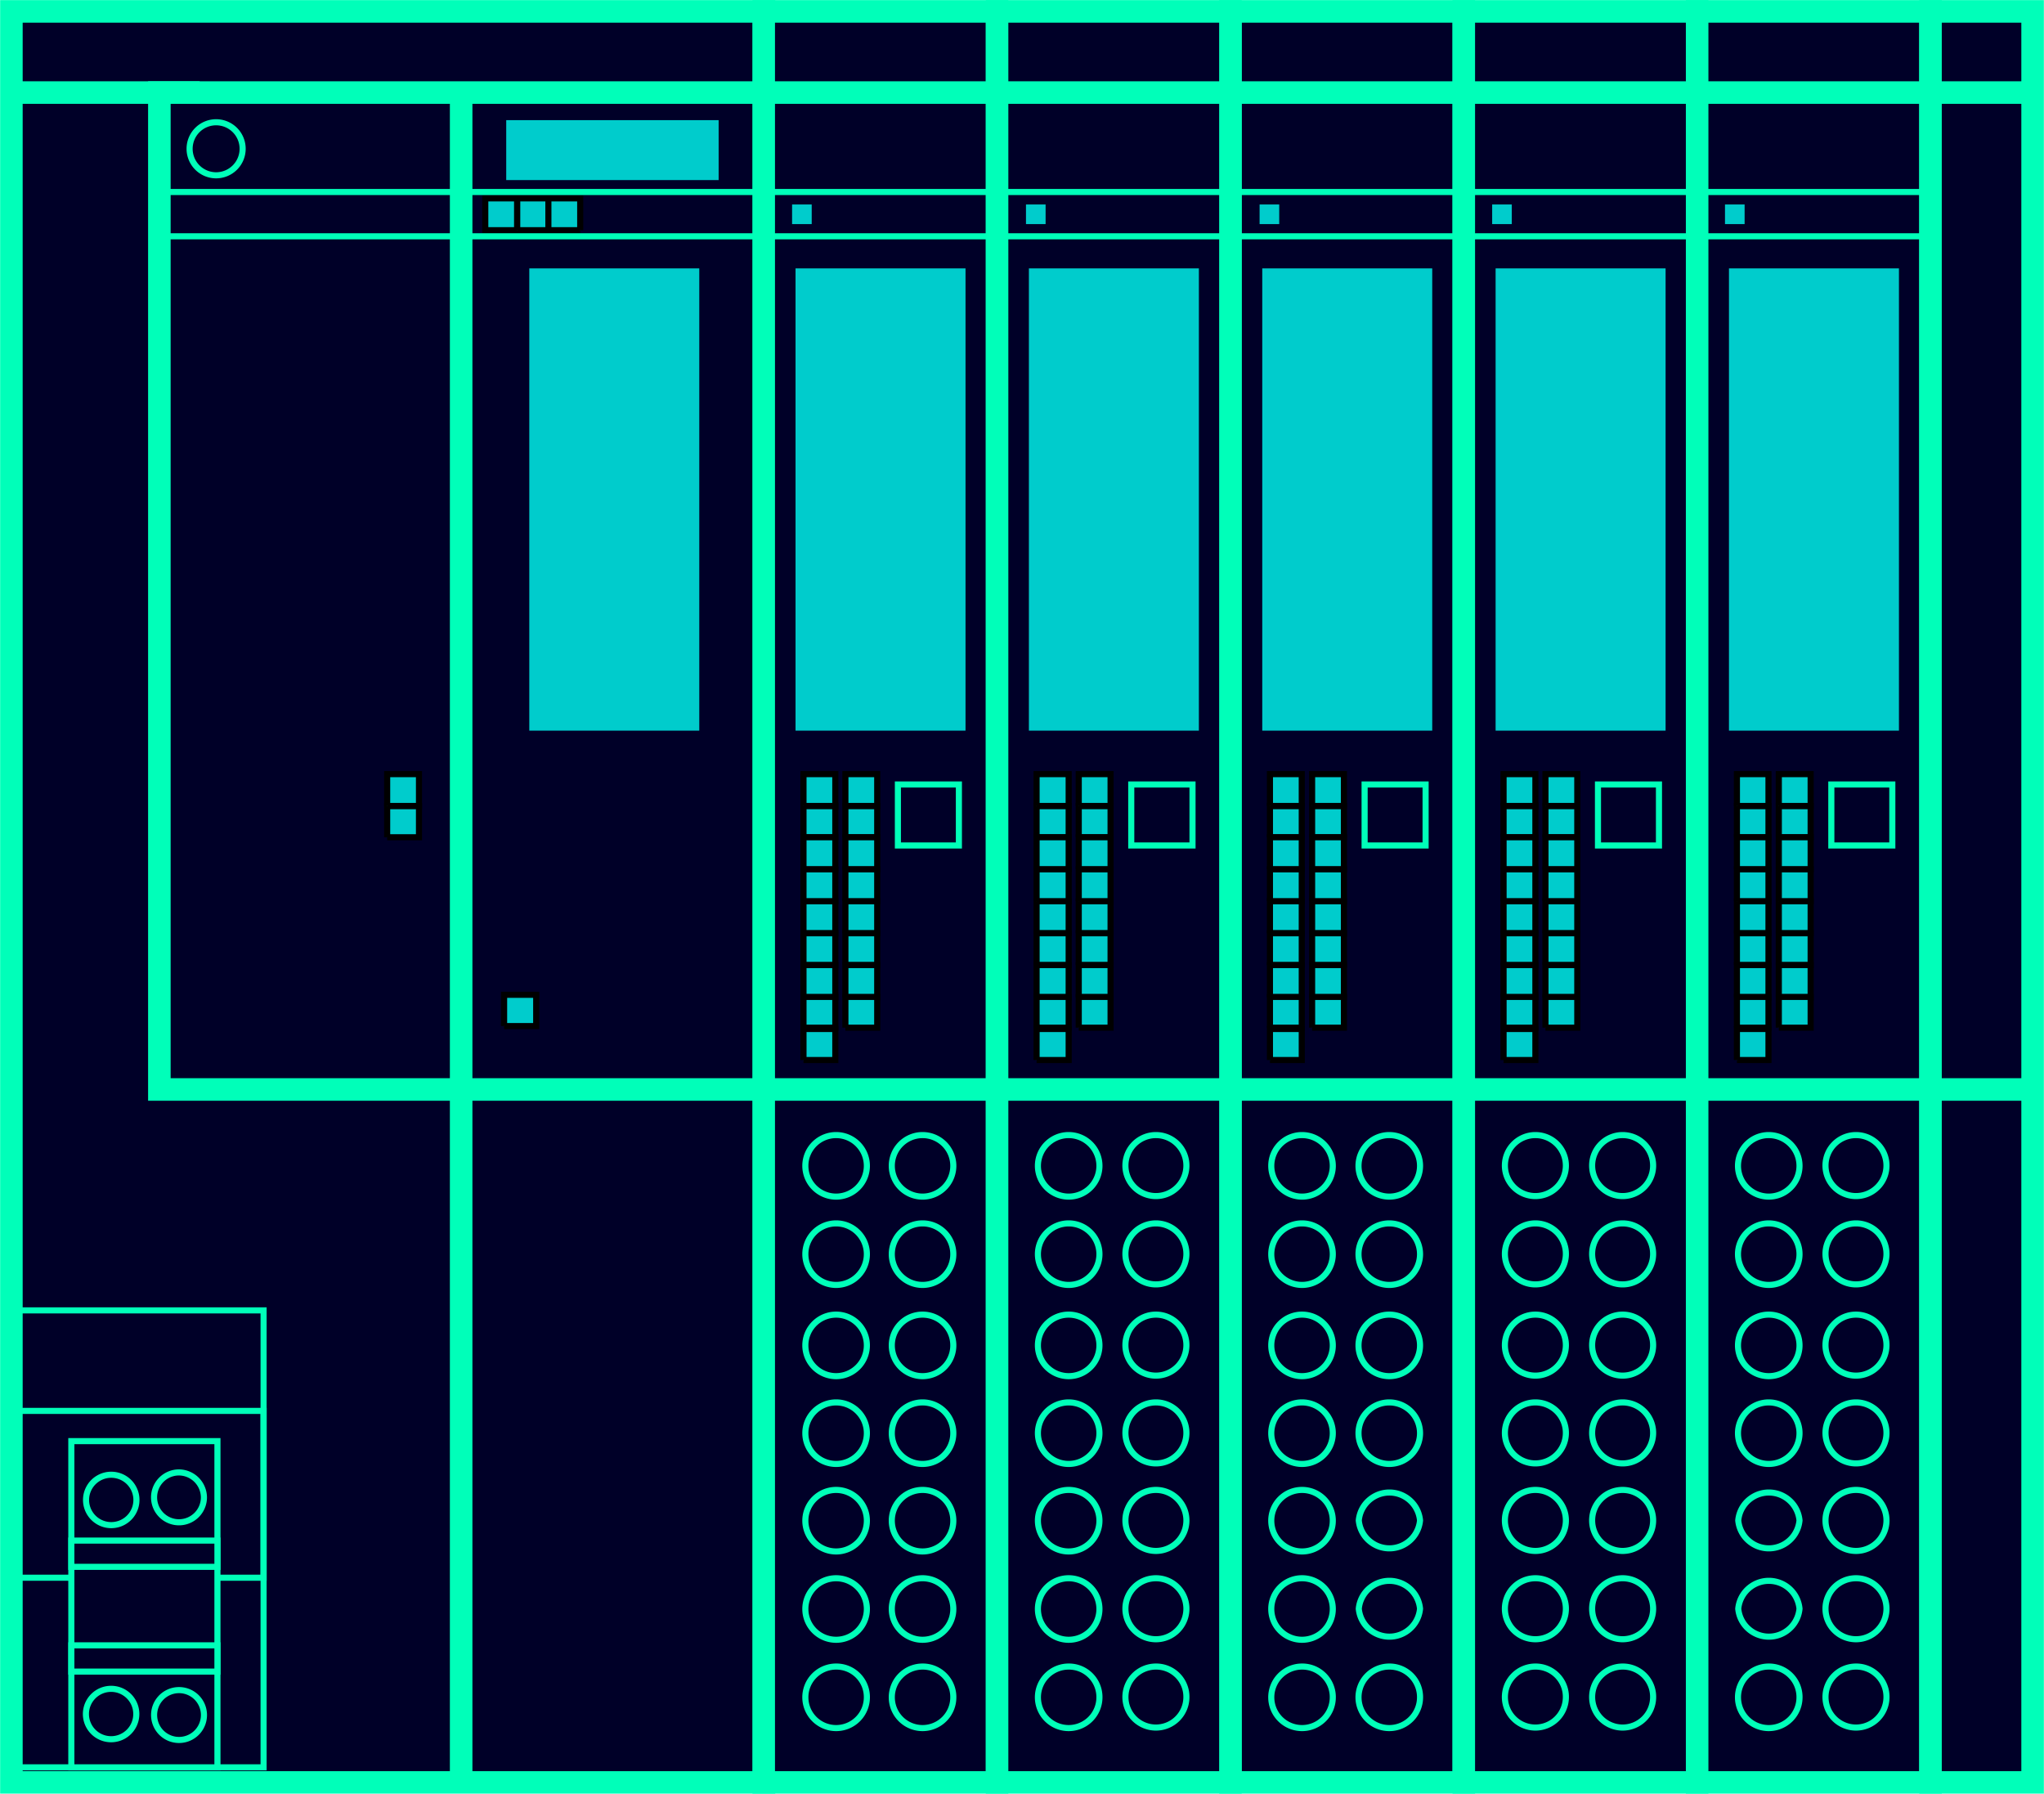 <svg xmlns="http://www.w3.org/2000/svg" viewBox="0 0 77.08 67.63"><defs><style>.cls-1,.cls-10,.cls-2,.cls-9{fill:#000028;}.cls-1,.cls-10,.cls-2,.cls-4,.cls-6,.cls-7,.cls-9{stroke:#00FFB9;}.cls-1,.cls-2,.cls-7{stroke-width:0.85px;}.cls-10,.cls-2,.cls-5,.cls-6{fill-rule:evenodd;}.cls-3{fill:#00CCCC;}.cls-4,.cls-6,.cls-7{fill:none;}.cls-10,.cls-4,.cls-5,.cls-6,.cls-9{stroke-width:0.23px;}.cls-11,.cls-5{fill:#00CCCC;}.cls-5{stroke:#000000;}.cls-8{fill:#00CCCC;}</style></defs><g id="Original"><rect class="cls-1" x="0.43" y="0.43" width="28.38" height="66.78"/><path class="cls-2" d="M372.92,187.09" transform="translate(-358.31 -153.27)"/><rect class="cls-1" x="28.8" y="0.43" width="8.8" height="66.78"/><path class="cls-2" d="M391.51,187.09" transform="translate(-358.31 -153.27)"/><rect class="cls-3" x="30" y="10.12" width="6.41" height="17.43"/><rect class="cls-3" x="19.96" y="10.12" width="6.41" height="17.43"/><rect class="cls-4" x="33.86" y="29.58" width="2.3" height="2.3"/><polyline class="cls-5" points="30.3 31.57 31.5 31.57 31.5 30.39 30.3 30.39 30.3 31.57"/><polyline class="cls-5" points="30.3 30.39 31.5 30.39 31.5 29.19 30.3 29.19 30.3 30.39"/><polyline class="cls-5" points="30.3 32.78 31.5 32.78 31.5 31.57 30.3 31.57 30.3 32.78"/><polyline class="cls-5" points="30.3 35.19 31.5 35.19 31.5 33.98 30.3 33.98 30.3 35.19"/><polyline class="cls-5" points="30.3 33.98 31.5 33.98 31.5 32.78 30.3 32.78 30.3 33.98"/><polyline class="cls-5" points="30.3 36.39 31.5 36.39 31.5 35.19 30.3 35.19 30.3 36.39"/><polyline class="cls-5" points="30.3 37.61 31.5 37.61 31.5 36.39 30.3 36.39 30.3 37.61"/><polyline class="cls-5" points="30.3 38.75 31.5 38.75 31.5 37.59 30.3 37.59 30.3 38.75"/><polyline class="cls-5" points="30.3 39.97 31.5 39.97 31.5 38.8 30.3 38.8 30.3 39.97"/><polyline class="cls-5" points="31.88 31.57 33.08 31.57 33.08 30.39 31.88 30.39 31.88 31.57"/><polyline class="cls-5" points="31.88 30.39 33.08 30.39 33.08 29.19 31.88 29.19 31.88 30.39"/><polyline class="cls-5" points="31.88 32.78 33.08 32.78 33.08 31.57 31.88 31.57 31.88 32.78"/><polyline class="cls-5" points="31.88 35.19 33.08 35.19 33.08 33.98 31.88 33.98 31.88 35.19"/><polyline class="cls-5" points="31.88 33.98 33.08 33.98 33.08 32.78 31.88 32.78 31.88 33.98"/><polyline class="cls-5" points="31.88 36.39 33.08 36.39 33.08 35.19 31.88 35.19 31.88 36.39"/><polyline class="cls-5" points="31.88 37.61 33.08 37.61 33.08 36.39 31.88 36.39 31.88 37.61"/><polyline class="cls-5" points="31.88 38.75 33.08 38.75 33.08 37.59 31.88 37.59 31.88 38.75"/><path class="cls-6" d="M391,197.23a1.16,1.16,0,1,1-1.16-1.16A1.16,1.16,0,0,1,391,197.23Z" transform="translate(-358.31 -153.27)"/><path class="cls-6" d="M394.26,197.23a1.16,1.16,0,1,1-1.16-1.16A1.16,1.16,0,0,1,394.26,197.23Z" transform="translate(-358.31 -153.27)"/><path class="cls-6" d="M391,200.56a1.16,1.16,0,1,1-1.16-1.16A1.16,1.16,0,0,1,391,200.56Z" transform="translate(-358.31 -153.27)"/><path class="cls-6" d="M394.26,200.56a1.16,1.16,0,1,1-1.16-1.16A1.16,1.16,0,0,1,394.26,200.56Z" transform="translate(-358.31 -153.27)"/><path class="cls-6" d="M391,204a1.16,1.16,0,1,1-1.16-1.16A1.16,1.16,0,0,1,391,204Z" transform="translate(-358.31 -153.27)"/><path class="cls-6" d="M394.26,204a1.16,1.16,0,1,1-1.16-1.16A1.16,1.16,0,0,1,394.26,204Z" transform="translate(-358.31 -153.27)"/><path class="cls-6" d="M391,207.31a1.16,1.16,0,1,1-1.16-1.16A1.16,1.16,0,0,1,391,207.31Z" transform="translate(-358.31 -153.27)"/><path class="cls-6" d="M394.26,207.31a1.16,1.16,0,1,1-1.16-1.16A1.16,1.16,0,0,1,394.26,207.31Z" transform="translate(-358.31 -153.27)"/><path class="cls-6" d="M391,210.6a1.16,1.16,0,1,1-1.16-1.15A1.16,1.16,0,0,1,391,210.6Z" transform="translate(-358.31 -153.27)"/><path class="cls-6" d="M394.26,210.6a1.16,1.16,0,1,1-1.16-1.15A1.16,1.16,0,0,1,394.26,210.6Z" transform="translate(-358.31 -153.27)"/><path class="cls-6" d="M391,213.93a1.16,1.16,0,1,1-1.16-1.15A1.16,1.16,0,0,1,391,213.93Z" transform="translate(-358.31 -153.27)"/><path class="cls-6" d="M394.26,213.93a1.16,1.16,0,1,1-1.16-1.15A1.16,1.16,0,0,1,394.26,213.93Z" transform="translate(-358.31 -153.27)"/><path class="cls-6" d="M391,217.26a1.16,1.16,0,1,1-1.16-1.15A1.15,1.15,0,0,1,391,217.26Z" transform="translate(-358.31 -153.27)"/><path class="cls-6" d="M394.26,217.26a1.16,1.16,0,1,1-1.16-1.15A1.15,1.15,0,0,1,394.26,217.26Z" transform="translate(-358.31 -153.27)"/><rect class="cls-1" x="46.4" y="0.43" width="8.8" height="66.78"/><path class="cls-2" d="M409.11,187.09" transform="translate(-358.31 -153.27)"/><rect class="cls-3" x="47.6" y="10.12" width="6.41" height="17.43"/><rect class="cls-4" x="51.46" y="29.58" width="2.3" height="2.3"/><line class="cls-4" x1="46.4" y1="8.91" x2="55.2" y2="8.91"/><line class="cls-4" x1="46.4" y1="7.24" x2="55.2" y2="7.24"/><path class="cls-6" d="M408.57,197.23a1.16,1.16,0,1,1-1.16-1.16A1.16,1.16,0,0,1,408.57,197.23Z" transform="translate(-358.31 -153.27)"/><path class="cls-6" d="M411.86,197.23a1.16,1.16,0,1,1-1.16-1.16A1.16,1.16,0,0,1,411.86,197.23Z" transform="translate(-358.31 -153.27)"/><path class="cls-6" d="M408.57,200.56a1.16,1.16,0,1,1-1.16-1.16A1.16,1.16,0,0,1,408.57,200.56Z" transform="translate(-358.31 -153.27)"/><path class="cls-6" d="M411.86,200.56a1.16,1.16,0,1,1-1.16-1.16A1.16,1.16,0,0,1,411.86,200.56Z" transform="translate(-358.31 -153.27)"/><path class="cls-6" d="M408.57,204a1.16,1.16,0,1,1-1.16-1.16A1.16,1.16,0,0,1,408.57,204Z" transform="translate(-358.31 -153.27)"/><path class="cls-6" d="M411.86,204a1.16,1.16,0,1,1-1.16-1.16A1.16,1.16,0,0,1,411.86,204Z" transform="translate(-358.31 -153.27)"/><path class="cls-6" d="M408.57,207.31a1.16,1.16,0,1,1-1.16-1.16A1.16,1.16,0,0,1,408.57,207.31Z" transform="translate(-358.31 -153.27)"/><path class="cls-6" d="M411.86,207.31a1.16,1.16,0,1,1-1.16-1.16A1.16,1.16,0,0,1,411.86,207.31Z" transform="translate(-358.31 -153.27)"/><path class="cls-6" d="M408.57,210.6a1.16,1.16,0,1,1-1.16-1.15A1.16,1.16,0,0,1,408.57,210.6Z" transform="translate(-358.31 -153.27)"/><path class="cls-6" d="M411.86,210.6a1.16,1.16,0,0,1-2.31,0,1.16,1.16,0,0,1,2.31,0Z" transform="translate(-358.31 -153.27)"/><path class="cls-6" d="M408.57,213.93a1.16,1.16,0,1,1-1.16-1.15A1.16,1.16,0,0,1,408.57,213.93Z" transform="translate(-358.31 -153.27)"/><path class="cls-6" d="M411.86,213.93a1.16,1.16,0,0,1-2.31,0,1.16,1.16,0,0,1,2.31,0Z" transform="translate(-358.31 -153.27)"/><path class="cls-6" d="M408.57,217.26a1.16,1.16,0,1,1-1.16-1.15A1.15,1.15,0,0,1,408.57,217.26Z" transform="translate(-358.31 -153.27)"/><path class="cls-6" d="M411.86,217.26a1.16,1.16,0,1,1-1.16-1.15A1.15,1.15,0,0,1,411.86,217.26Z" transform="translate(-358.31 -153.27)"/><rect class="cls-1" x="55.2" y="0.43" width="8.8" height="66.78"/><path class="cls-2" d="M417.91,187.09" transform="translate(-358.31 -153.27)"/><rect class="cls-3" x="56.4" y="10.12" width="6.41" height="17.43"/><rect class="cls-4" x="60.26" y="29.58" width="2.3" height="2.3"/><line class="cls-4" x1="55.2" y1="8.91" x2="64" y2="8.91"/><line class="cls-4" x1="55.2" y1="7.24" x2="64" y2="7.24"/><path class="cls-6" d="M417.36,197.23a1.15,1.15,0,1,1-1.15-1.16A1.15,1.15,0,0,1,417.36,197.23Z" transform="translate(-358.31 -153.27)"/><path class="cls-6" d="M420.65,197.23a1.15,1.15,0,1,1-1.15-1.16A1.15,1.15,0,0,1,420.65,197.23Z" transform="translate(-358.31 -153.27)"/><path class="cls-6" d="M417.36,200.56a1.15,1.15,0,1,1-1.15-1.16A1.15,1.15,0,0,1,417.36,200.56Z" transform="translate(-358.31 -153.27)"/><path class="cls-6" d="M420.65,200.56a1.15,1.15,0,1,1-1.15-1.16A1.15,1.15,0,0,1,420.65,200.56Z" transform="translate(-358.31 -153.27)"/><path class="cls-6" d="M417.36,204a1.15,1.15,0,1,1-1.15-1.16A1.15,1.15,0,0,1,417.36,204Z" transform="translate(-358.31 -153.27)"/><path class="cls-6" d="M420.65,204a1.15,1.15,0,1,1-1.15-1.16A1.15,1.15,0,0,1,420.65,204Z" transform="translate(-358.31 -153.27)"/><path class="cls-6" d="M417.36,207.31a1.15,1.15,0,1,1-1.15-1.16A1.15,1.15,0,0,1,417.36,207.31Z" transform="translate(-358.31 -153.27)"/><path class="cls-6" d="M420.65,207.31a1.15,1.15,0,1,1-1.15-1.16A1.15,1.15,0,0,1,420.65,207.31Z" transform="translate(-358.31 -153.27)"/><path class="cls-6" d="M417.36,210.6a1.15,1.15,0,1,1-1.15-1.15A1.15,1.15,0,0,1,417.36,210.6Z" transform="translate(-358.31 -153.27)"/><path class="cls-6" d="M420.65,210.6a1.15,1.15,0,1,1-1.15-1.15A1.15,1.15,0,0,1,420.65,210.6Z" transform="translate(-358.31 -153.27)"/><path class="cls-6" d="M417.36,213.93a1.15,1.15,0,1,1-1.15-1.15A1.15,1.15,0,0,1,417.36,213.93Z" transform="translate(-358.31 -153.27)"/><path class="cls-6" d="M420.65,213.93a1.15,1.15,0,1,1-1.15-1.15A1.15,1.15,0,0,1,420.65,213.93Z" transform="translate(-358.31 -153.27)"/><path class="cls-6" d="M417.36,217.26a1.15,1.15,0,1,1-1.15-1.15A1.14,1.14,0,0,1,417.36,217.26Z" transform="translate(-358.31 -153.27)"/><path class="cls-6" d="M420.65,217.26a1.15,1.15,0,1,1-1.15-1.15A1.14,1.14,0,0,1,420.65,217.26Z" transform="translate(-358.31 -153.27)"/><rect class="cls-1" x="64" y="0.43" width="8.8" height="66.78"/><path class="cls-2" d="M426.71,187.09" transform="translate(-358.31 -153.27)"/><rect class="cls-3" x="65.2" y="10.12" width="6.41" height="17.43"/><rect class="cls-4" x="69.06" y="29.58" width="2.3" height="2.3"/><line class="cls-4" x1="64" y1="8.91" x2="72.8" y2="8.91"/><line class="cls-4" x1="64" y1="7.24" x2="72.8" y2="7.24"/><path class="cls-6" d="M426.17,197.23a1.16,1.16,0,1,1-1.16-1.16A1.16,1.16,0,0,1,426.17,197.23Z" transform="translate(-358.31 -153.27)"/><path class="cls-6" d="M429.45,197.23a1.15,1.15,0,1,1-1.15-1.16A1.15,1.15,0,0,1,429.45,197.23Z" transform="translate(-358.31 -153.27)"/><path class="cls-6" d="M426.17,200.56A1.16,1.16,0,1,1,425,199.4,1.16,1.16,0,0,1,426.17,200.56Z" transform="translate(-358.31 -153.27)"/><path class="cls-6" d="M429.45,200.56a1.15,1.15,0,1,1-1.15-1.16A1.15,1.15,0,0,1,429.45,200.56Z" transform="translate(-358.31 -153.27)"/><path class="cls-6" d="M426.17,204a1.16,1.16,0,1,1-1.16-1.16A1.16,1.16,0,0,1,426.17,204Z" transform="translate(-358.31 -153.27)"/><path class="cls-6" d="M429.45,204a1.15,1.15,0,1,1-1.15-1.16A1.15,1.15,0,0,1,429.45,204Z" transform="translate(-358.31 -153.27)"/><path class="cls-6" d="M426.17,207.31a1.16,1.16,0,1,1-1.16-1.16A1.16,1.16,0,0,1,426.17,207.31Z" transform="translate(-358.31 -153.27)"/><path class="cls-6" d="M429.45,207.31a1.15,1.15,0,1,1-1.15-1.16A1.15,1.15,0,0,1,429.45,207.31Z" transform="translate(-358.31 -153.27)"/><path class="cls-6" d="M426.17,210.6a1.16,1.16,0,0,1-2.31,0,1.16,1.16,0,0,1,2.31,0Z" transform="translate(-358.31 -153.27)"/><path class="cls-6" d="M429.45,210.6a1.15,1.15,0,1,1-1.15-1.15A1.15,1.15,0,0,1,429.45,210.6Z" transform="translate(-358.31 -153.27)"/><path class="cls-6" d="M426.17,213.93a1.16,1.16,0,0,1-2.31,0,1.16,1.16,0,0,1,2.31,0Z" transform="translate(-358.31 -153.27)"/><path class="cls-6" d="M429.45,213.93a1.15,1.15,0,1,1-1.15-1.15A1.15,1.15,0,0,1,429.45,213.93Z" transform="translate(-358.31 -153.27)"/><path class="cls-6" d="M426.17,217.26a1.16,1.16,0,1,1-1.16-1.15A1.15,1.15,0,0,1,426.17,217.26Z" transform="translate(-358.31 -153.27)"/><path class="cls-6" d="M429.45,217.26a1.15,1.15,0,1,1-1.15-1.15A1.14,1.14,0,0,1,429.45,217.26Z" transform="translate(-358.31 -153.27)"/><rect class="cls-1" x="72.8" y="0.43" width="3.85" height="66.78"/><path class="cls-2" d="M433,187.09" transform="translate(-358.31 -153.27)"/><rect class="cls-1" x="37.6" y="0.43" width="8.8" height="66.78"/><path class="cls-2" d="M400.31,187.09" transform="translate(-358.31 -153.27)"/><rect class="cls-3" x="38.8" y="10.12" width="6.41" height="17.43"/><rect class="cls-4" x="42.66" y="29.58" width="2.31" height="2.3"/><polyline class="cls-5" points="14.6 31.57 15.8 31.57 15.8 30.39 14.6 30.39 14.6 31.57"/><polyline class="cls-5" points="14.6 30.39 15.8 30.39 15.8 29.19 14.6 29.19 14.6 30.39"/><polyline class="cls-5" points="19.01 38.69 20.22 38.69 20.22 37.51 19.01 37.51 19.01 38.69"/><polyline class="cls-5" points="20.68 8.68 20.68 7.48 19.5 7.48 19.5 8.68 20.68 8.68"/><polyline class="cls-5" points="19.5 8.68 19.5 7.48 18.3 7.48 18.3 8.68 19.5 8.68"/><polyline class="cls-5" points="21.88 8.68 21.88 7.48 20.68 7.48 20.68 8.68 21.88 8.68"/><line class="cls-4" x1="37.6" y1="8.91" x2="46.4" y2="8.91"/><line class="cls-4" x1="37.6" y1="7.24" x2="46.4" y2="7.24"/><path class="cls-6" d="M399.77,197.23a1.16,1.16,0,1,1-1.16-1.16A1.16,1.16,0,0,1,399.77,197.23Z" transform="translate(-358.31 -153.27)"/><path class="cls-6" d="M403.05,197.23a1.15,1.15,0,1,1-1.15-1.16A1.15,1.15,0,0,1,403.05,197.23Z" transform="translate(-358.31 -153.27)"/><path class="cls-6" d="M399.77,200.56a1.16,1.16,0,1,1-1.16-1.16A1.16,1.16,0,0,1,399.77,200.56Z" transform="translate(-358.31 -153.27)"/><path class="cls-6" d="M403.05,200.56a1.15,1.15,0,1,1-1.15-1.16A1.15,1.15,0,0,1,403.05,200.56Z" transform="translate(-358.31 -153.27)"/><path class="cls-6" d="M399.77,204a1.16,1.16,0,1,1-1.16-1.16A1.16,1.16,0,0,1,399.77,204Z" transform="translate(-358.31 -153.27)"/><path class="cls-6" d="M403.05,204a1.15,1.15,0,1,1-1.15-1.16A1.15,1.15,0,0,1,403.05,204Z" transform="translate(-358.31 -153.27)"/><path class="cls-6" d="M399.77,207.31a1.16,1.16,0,1,1-1.16-1.16A1.16,1.16,0,0,1,399.77,207.31Z" transform="translate(-358.31 -153.27)"/><path class="cls-6" d="M403.05,207.31a1.15,1.15,0,1,1-1.15-1.16A1.15,1.15,0,0,1,403.05,207.31Z" transform="translate(-358.31 -153.27)"/><path class="cls-6" d="M399.77,210.6a1.16,1.16,0,1,1-1.16-1.15A1.16,1.16,0,0,1,399.77,210.6Z" transform="translate(-358.31 -153.27)"/><path class="cls-6" d="M403.05,210.6a1.15,1.15,0,1,1-1.15-1.15A1.15,1.15,0,0,1,403.05,210.6Z" transform="translate(-358.31 -153.27)"/><path class="cls-6" d="M399.77,213.93a1.16,1.16,0,1,1-1.16-1.15A1.16,1.16,0,0,1,399.77,213.93Z" transform="translate(-358.31 -153.27)"/><path class="cls-6" d="M403.05,213.93a1.15,1.15,0,1,1-1.15-1.15A1.15,1.15,0,0,1,403.05,213.93Z" transform="translate(-358.31 -153.27)"/><path class="cls-6" d="M399.77,217.26a1.16,1.16,0,1,1-1.16-1.15A1.15,1.15,0,0,1,399.77,217.26Z" transform="translate(-358.31 -153.27)"/><path class="cls-6" d="M403.05,217.26a1.15,1.15,0,1,1-1.15-1.15A1.14,1.14,0,0,1,403.05,217.26Z" transform="translate(-358.31 -153.27)"/><polyline class="cls-7" points="76.65 41.08 6.01 41.08 6.01 3.49 76.65 3.49"/><line class="cls-7" x1="7.53" y1="3.49" x2="0.43" y2="3.49"/><line class="cls-1" x1="17.39" y1="3.49" x2="17.39" y2="67.21"/><line class="cls-4" x1="6.14" y1="8.91" x2="37.6" y2="8.91"/><line class="cls-4" x1="6.14" y1="7.24" x2="37.6" y2="7.24"/><rect class="cls-8" x="19.09" y="4.53" width="8.01" height="2.26"/><path class="cls-6" d="M367.46,158.88a1,1,0,1,1-1-1A1,1,0,0,1,367.46,158.88Z" transform="translate(-358.31 -153.27)"/><rect class="cls-4" x="0.43" y="49.41" width="9.51" height="17.23"/><rect class="cls-4" x="0.43" y="53.2" width="9.51" height="6.29"/><rect class="cls-9" x="2.69" y="54.34" width="5.51" height="12.3"/><path class="cls-10" d="M363.45,209.73a.95.95,0,1,1-1.89,0,.95.95,0,0,1,1.89,0Z" transform="translate(-358.31 -153.27)"/><path class="cls-10" d="M366,209.73a.94.94,0,1,1-.94-.94A.95.95,0,0,1,366,209.73Z" transform="translate(-358.31 -153.27)"/><path class="cls-10" d="M363.45,217.89a.95.95,0,1,1-.95-.94A.95.95,0,0,1,363.45,217.89Z" transform="translate(-358.31 -153.27)"/><path class="cls-10" d="M366,217.89A.94.94,0,1,1,365,217,.94.94,0,0,1,366,217.89Z" transform="translate(-358.31 -153.27)"/><rect class="cls-9" x="2.69" y="58.09" width="5.51" height="0.99"/><rect class="cls-9" x="2.69" y="62.04" width="5.51" height="0.99"/><rect class="cls-11" x="29.87" y="7.71" width="0.74" height="0.74"/><rect class="cls-11" x="38.69" y="7.71" width="0.74" height="0.74"/><rect class="cls-11" x="47.5" y="7.71" width="0.74" height="0.74"/><rect class="cls-11" x="56.27" y="7.71" width="0.74" height="0.74"/><rect class="cls-11" x="65.05" y="7.71" width="0.74" height="0.74"/><polyline class="cls-5" points="39.09 31.57 40.3 31.57 40.3 30.39 39.09 30.39 39.09 31.57"/><polyline class="cls-5" points="39.09 30.39 40.3 30.39 40.3 29.19 39.09 29.19 39.09 30.39"/><polyline class="cls-5" points="39.09 32.78 40.3 32.78 40.3 31.57 39.09 31.57 39.09 32.78"/><polyline class="cls-5" points="39.09 35.19 40.3 35.19 40.3 33.98 39.09 33.98 39.09 35.19"/><polyline class="cls-5" points="39.09 33.98 40.3 33.98 40.3 32.78 39.09 32.78 39.09 33.98"/><polyline class="cls-5" points="39.09 36.39 40.3 36.39 40.3 35.19 39.09 35.19 39.09 36.39"/><polyline class="cls-5" points="39.09 37.61 40.3 37.61 40.3 36.39 39.09 36.39 39.09 37.61"/><polyline class="cls-5" points="39.09 38.75 40.3 38.75 40.3 37.59 39.09 37.59 39.09 38.75"/><polyline class="cls-5" points="39.09 39.97 40.3 39.97 40.3 38.8 39.09 38.8 39.09 39.97"/><polyline class="cls-5" points="40.68 31.57 41.88 31.57 41.88 30.39 40.68 30.39 40.68 31.57"/><polyline class="cls-5" points="40.68 30.39 41.88 30.39 41.88 29.19 40.68 29.19 40.68 30.39"/><polyline class="cls-5" points="40.68 32.78 41.88 32.78 41.88 31.57 40.68 31.57 40.68 32.78"/><polyline class="cls-5" points="40.68 35.19 41.88 35.19 41.88 33.98 40.68 33.98 40.68 35.19"/><polyline class="cls-5" points="40.68 33.98 41.88 33.98 41.88 32.78 40.68 32.78 40.68 33.98"/><polyline class="cls-5" points="40.68 36.39 41.88 36.39 41.88 35.19 40.68 35.19 40.68 36.39"/><polyline class="cls-5" points="40.68 37.61 41.88 37.61 41.88 36.39 40.68 36.39 40.68 37.61"/><polyline class="cls-5" points="40.68 38.75 41.88 38.75 41.88 37.59 40.68 37.59 40.68 38.75"/><polyline class="cls-5" points="47.89 31.57 49.09 31.57 49.09 30.39 47.89 30.39 47.89 31.57"/><polyline class="cls-5" points="47.89 30.39 49.09 30.39 49.09 29.19 47.89 29.19 47.89 30.39"/><polyline class="cls-5" points="47.89 32.78 49.09 32.78 49.09 31.57 47.89 31.57 47.89 32.78"/><polyline class="cls-5" points="47.89 35.19 49.09 35.19 49.09 33.98 47.89 33.98 47.89 35.19"/><polyline class="cls-5" points="47.89 33.98 49.09 33.98 49.09 32.78 47.89 32.78 47.89 33.98"/><polyline class="cls-5" points="47.89 36.39 49.09 36.39 49.09 35.19 47.89 35.19 47.89 36.39"/><polyline class="cls-5" points="47.89 37.61 49.09 37.61 49.09 36.39 47.89 36.39 47.89 37.61"/><polyline class="cls-5" points="47.89 38.75 49.09 38.75 49.09 37.59 47.89 37.59 47.89 38.75"/><polyline class="cls-5" points="47.89 39.97 49.09 39.97 49.09 38.8 47.89 38.8 47.89 39.97"/><polyline class="cls-5" points="49.48 31.57 50.68 31.57 50.68 30.39 49.48 30.39 49.48 31.57"/><polyline class="cls-5" points="49.48 30.39 50.68 30.39 50.68 29.19 49.48 29.19 49.48 30.39"/><polyline class="cls-5" points="49.48 32.78 50.68 32.78 50.68 31.57 49.48 31.57 49.48 32.78"/><polyline class="cls-5" points="49.48 35.19 50.68 35.19 50.68 33.98 49.48 33.98 49.48 35.19"/><polyline class="cls-5" points="49.48 33.98 50.68 33.98 50.68 32.78 49.48 32.78 49.48 33.98"/><polyline class="cls-5" points="49.48 36.39 50.68 36.39 50.68 35.19 49.48 35.19 49.48 36.39"/><polyline class="cls-5" points="49.48 37.61 50.68 37.61 50.68 36.39 49.48 36.39 49.48 37.61"/><polyline class="cls-5" points="49.48 38.75 50.68 38.75 50.68 37.59 49.48 37.59 49.48 38.75"/><polyline class="cls-5" points="56.7 31.57 57.9 31.57 57.9 30.39 56.7 30.39 56.7 31.57"/><polyline class="cls-5" points="56.7 30.39 57.9 30.39 57.9 29.19 56.7 29.19 56.7 30.39"/><polyline class="cls-5" points="56.7 32.78 57.9 32.78 57.9 31.57 56.7 31.57 56.7 32.78"/><polyline class="cls-5" points="56.7 35.19 57.9 35.19 57.9 33.98 56.7 33.98 56.7 35.19"/><polyline class="cls-5" points="56.7 33.98 57.9 33.98 57.9 32.78 56.7 32.78 56.7 33.98"/><polyline class="cls-5" points="56.7 36.39 57.9 36.39 57.9 35.19 56.7 35.19 56.7 36.39"/><polyline class="cls-5" points="56.7 37.61 57.9 37.61 57.9 36.39 56.7 36.39 56.7 37.61"/><polyline class="cls-5" points="56.7 38.75 57.9 38.75 57.9 37.59 56.7 37.59 56.7 38.75"/><polyline class="cls-5" points="56.7 39.97 57.9 39.97 57.9 38.8 56.7 38.8 56.7 39.97"/><polyline class="cls-5" points="58.28 31.57 59.48 31.57 59.48 30.39 58.28 30.39 58.28 31.57"/><polyline class="cls-5" points="58.28 30.39 59.48 30.39 59.48 29.19 58.28 29.19 58.28 30.39"/><polyline class="cls-5" points="58.28 32.78 59.48 32.78 59.48 31.57 58.28 31.57 58.28 32.78"/><polyline class="cls-5" points="58.28 35.19 59.48 35.19 59.48 33.98 58.28 33.98 58.28 35.19"/><polyline class="cls-5" points="58.28 33.98 59.48 33.98 59.48 32.78 58.28 32.78 58.28 33.98"/><polyline class="cls-5" points="58.28 36.39 59.48 36.39 59.48 35.19 58.28 35.19 58.28 36.39"/><polyline class="cls-5" points="58.28 37.61 59.48 37.61 59.48 36.39 58.28 36.39 58.28 37.61"/><polyline class="cls-5" points="58.28 38.75 59.48 38.75 59.48 37.59 58.28 37.59 58.28 38.75"/><polyline class="cls-5" points="65.5 31.57 66.69 31.57 66.69 30.39 65.5 30.39 65.5 31.57"/><polyline class="cls-5" points="65.5 30.39 66.69 30.39 66.69 29.19 65.5 29.19 65.5 30.39"/><polyline class="cls-5" points="65.5 32.78 66.69 32.78 66.69 31.57 65.5 31.57 65.5 32.78"/><polyline class="cls-5" points="65.5 35.19 66.69 35.19 66.69 33.98 65.5 33.98 65.5 35.19"/><polyline class="cls-5" points="65.5 33.98 66.69 33.98 66.69 32.78 65.5 32.78 65.5 33.98"/><polyline class="cls-5" points="65.5 36.39 66.69 36.39 66.69 35.19 65.5 35.19 65.5 36.39"/><polyline class="cls-5" points="65.5 37.61 66.69 37.61 66.69 36.39 65.5 36.39 65.5 37.61"/><polyline class="cls-5" points="65.5 38.75 66.69 38.75 66.69 37.59 65.5 37.59 65.5 38.75"/><polyline class="cls-5" points="65.5 39.97 66.69 39.97 66.69 38.8 65.5 38.8 65.5 39.97"/><polyline class="cls-5" points="67.08 31.57 68.28 31.57 68.28 30.39 67.08 30.39 67.08 31.57"/><polyline class="cls-5" points="67.08 30.39 68.28 30.39 68.28 29.19 67.08 29.19 67.08 30.39"/><polyline class="cls-5" points="67.08 32.78 68.28 32.78 68.28 31.57 67.08 31.57 67.08 32.78"/><polyline class="cls-5" points="67.08 35.19 68.28 35.19 68.28 33.98 67.08 33.98 67.08 35.19"/><polyline class="cls-5" points="67.08 33.98 68.28 33.98 68.28 32.78 67.08 32.78 67.08 33.98"/><polyline class="cls-5" points="67.08 36.39 68.28 36.39 68.28 35.19 67.08 35.19 67.08 36.39"/><polyline class="cls-5" points="67.08 37.61 68.28 37.61 68.28 36.39 67.08 36.39 67.08 37.61"/><polyline class="cls-5" points="67.08 38.75 68.28 38.75 68.28 37.59 67.08 37.59 67.08 38.75"/></g></svg>